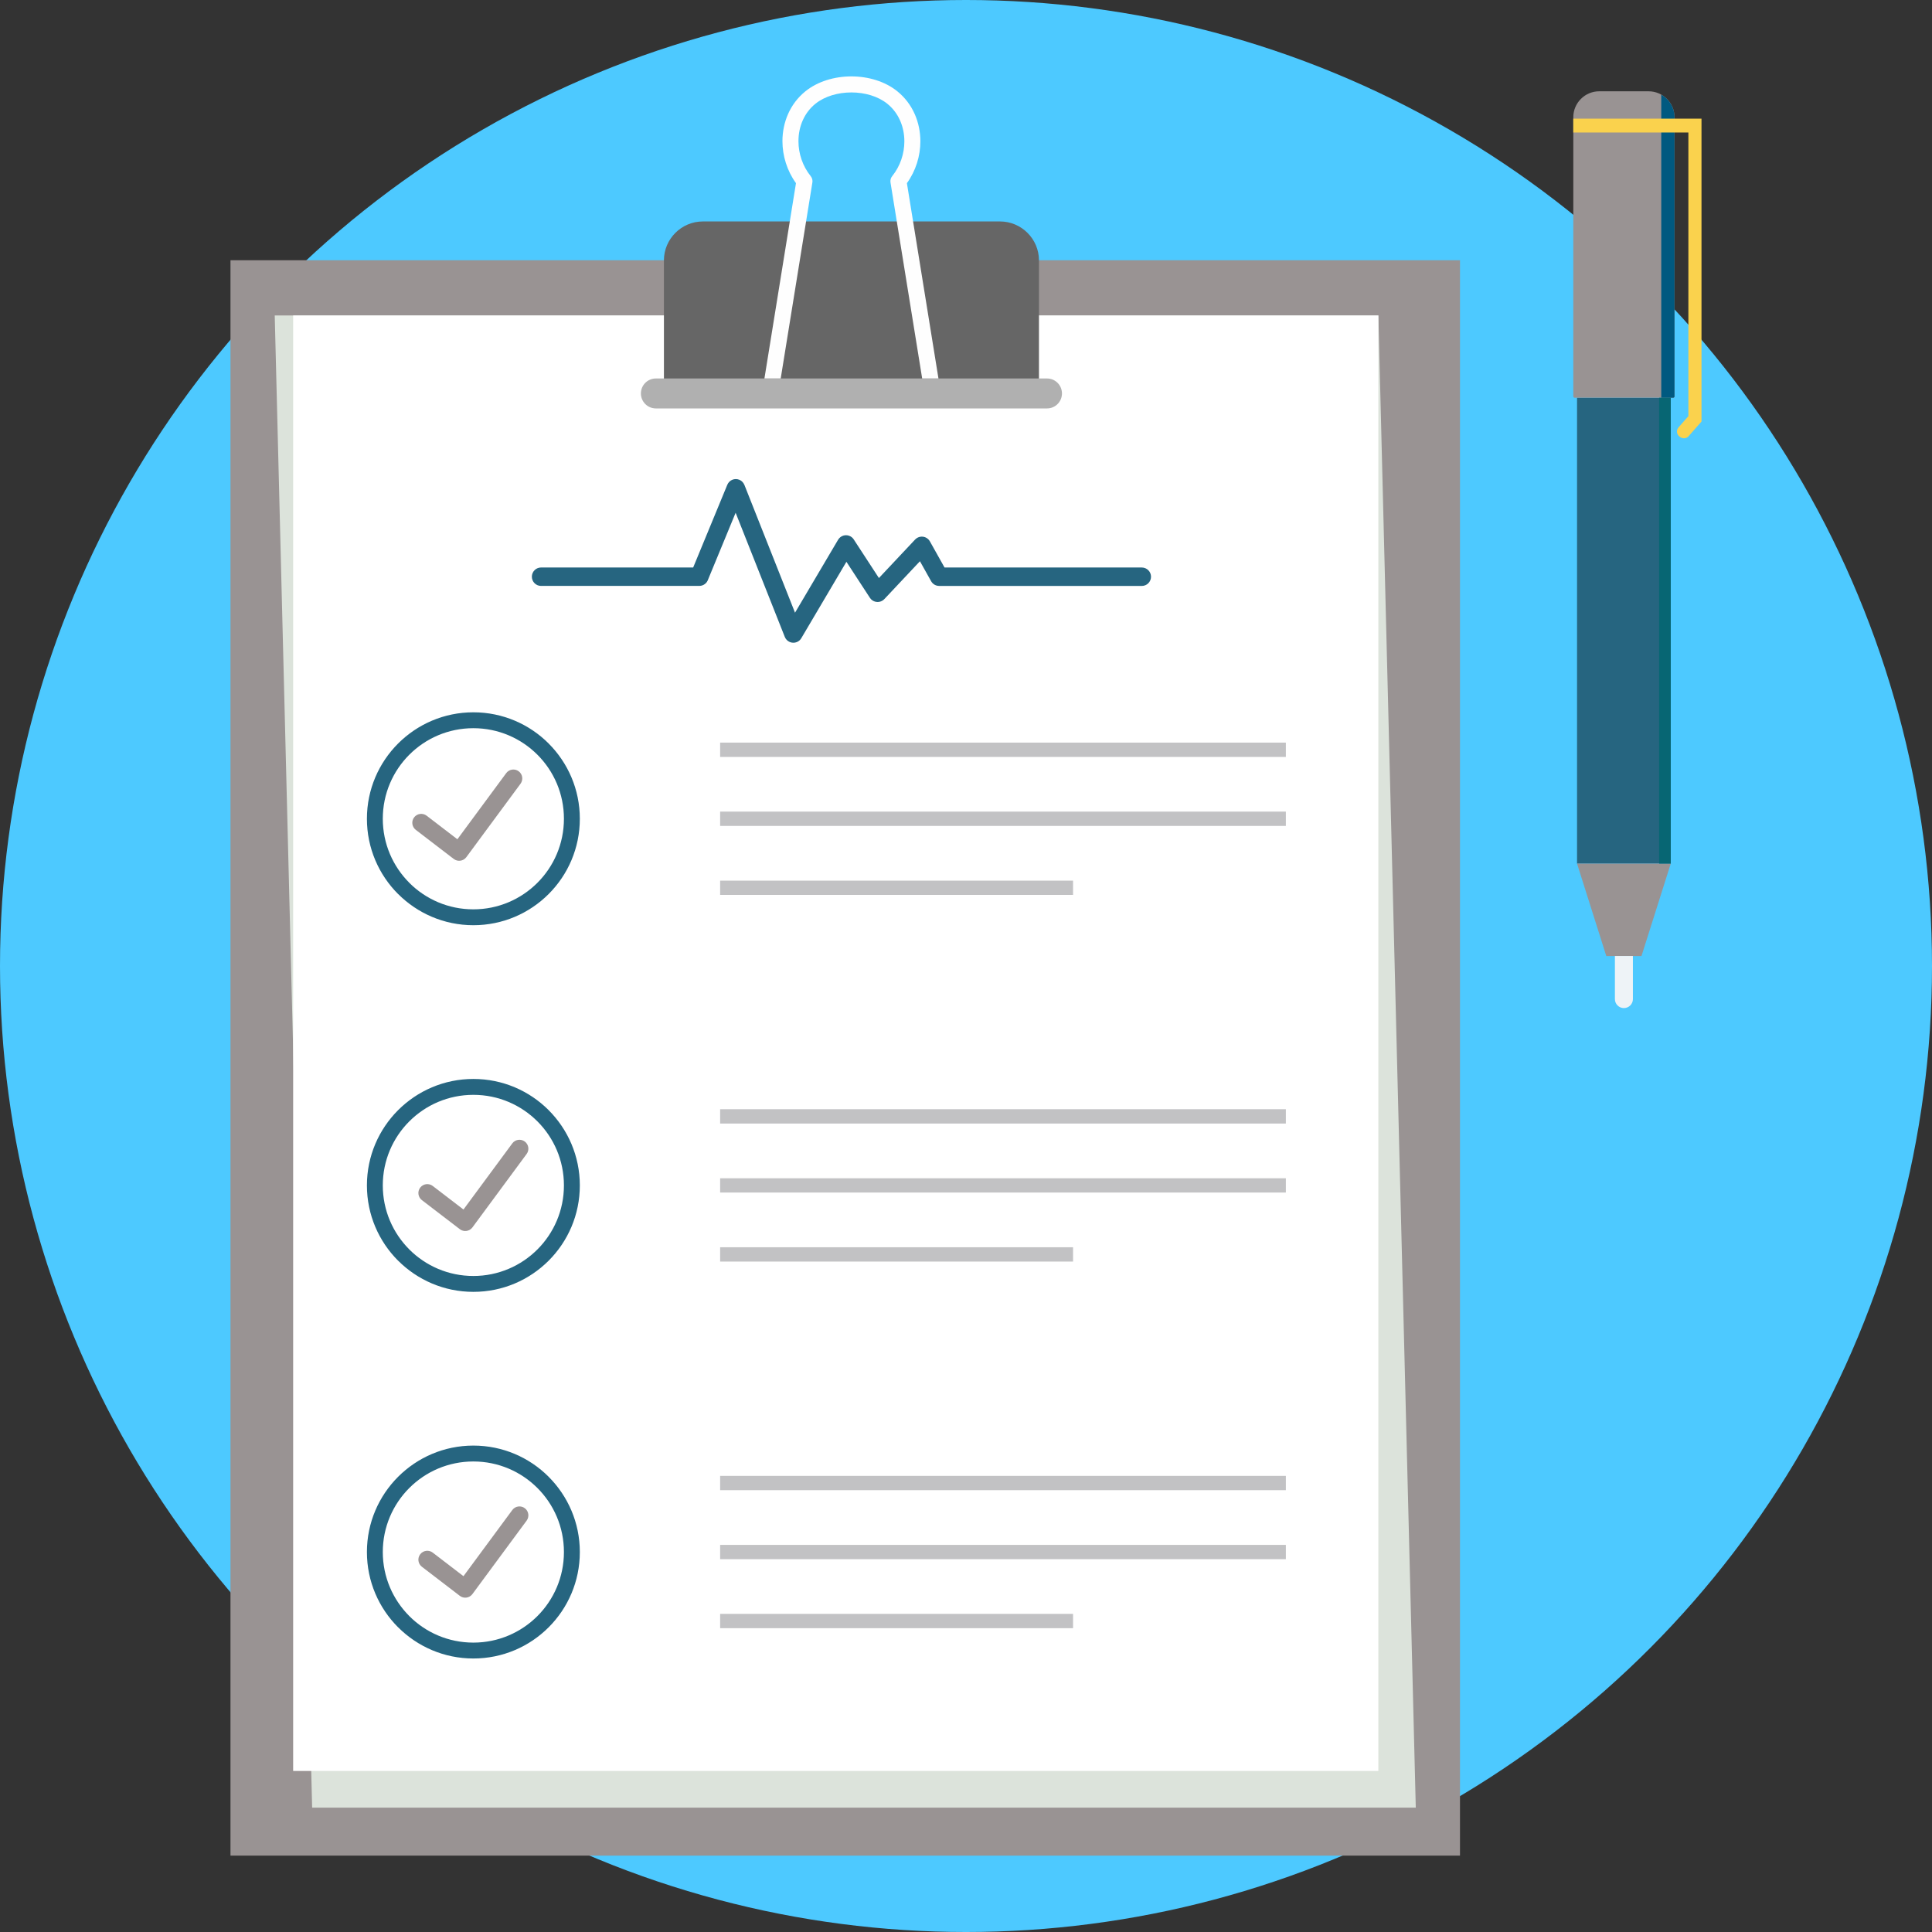 <?xml version="1.0"?>
<svg xmlns="http://www.w3.org/2000/svg" xmlns:xlink="http://www.w3.org/1999/xlink" version="1.1" id="Layer_1" x="0px" y="0px" viewBox="0 0 511.997 511.997" style="enable-background:new 0 0 511.997 511.997;" xml:space="preserve" width="512px" height="512px" class=""><rect x="0" y="0" width="511.997" height="511.997" fill="#333333" stroke="none"/><g><circle style="fill:#4DC9FF" cx="255.999" cy="255.999" r="255.999" data-original="#21D0C3" class="" data-old_color="#00B3FF"/><rect x="61.08" y="68.965" style="fill:#999393" width="325.832" height="422.792" data-original="#FF5B62" class="" data-old_color="#979292"/><polygon style="fill:#DCE3DB;" points="72.807,83.594 365.28,83.594 375.195,479.038 82.721,479.038 " data-original="#DCE3DB"/><rect x="77.688" y="83.596" style="fill:#FFFFFF;" width="287.587" height="385.724" data-original="#FFFFFF" class=""/><path style="fill:#666666;" d="M186.259,58.687h78.761c5.671,0,10.314,4.64,10.314,10.314v33.853h-99.388V69.001  C175.945,63.33,180.586,58.687,186.259,58.687z" data-original="#666666" class=""/><path style="fill:#B0B0B0;" d="M173.816,100.299H277.46c2.194,0,3.971,1.778,3.971,3.97l0,0c0,2.193-1.778,3.97-3.971,3.97H173.816  c-2.194,0-3.971-1.778-3.971-3.97l0,0C169.844,102.076,171.623,100.299,173.816,100.299z" data-original="#B0B0B0" class=""/><path style="fill:#FEFEFE;" d="M215.28,48.41l-8.384,51.885h-4.315l8.36-51.755c-2.376-3.298-3.586-7.25-3.586-11.129  c0-2.486,0.496-4.955,1.495-7.213c1.012-2.282,2.539-4.346,4.588-6.001c6.523-5.265,17.836-5.27,24.362-0.003  c2.056,1.661,3.588,3.733,4.603,6.02c1.005,2.267,1.503,4.743,1.503,7.24c0,3.866-1.199,7.804-3.567,11.087l8.36,51.757h-4.315  l-8.384-51.885c-0.126-0.659,0.068-1.303,0.472-1.776c2.12-2.652,3.192-5.943,3.192-9.183c0-1.922-0.377-3.814-1.139-5.532  c-0.751-1.692-1.875-3.216-3.378-4.427c-4.96-4.003-14.098-3.995-19.056,0.003c-1.498,1.207-2.615,2.726-3.362,4.409  c-0.759,1.708-1.131,3.594-1.131,5.505c0,3.274,1.097,6.605,3.25,9.275C215.254,47.191,215.39,47.822,215.28,48.41L215.28,48.41z" data-original="#FEFEFE" class=""/><g>
	<path style="fill:#C2C2C4;" d="M190.844,196.798h149.923v3.791H190.844V196.798z M190.844,233.369h93.526v3.791h-93.526V233.369z    M190.844,215.084h149.923v3.791H190.844V215.084z" data-original="#C2C2C4" class=""/>
	<path style="fill:#C2C2C4;" d="M190.844,293.96h149.923v3.791H190.844V293.96z M190.844,330.53h93.526v3.791h-93.526V330.53z    M190.844,312.245h149.923v3.791H190.844V312.245z" data-original="#C2C2C4" class=""/>
	<path style="fill:#C2C2C4;" d="M190.844,391.121h149.923v3.791H190.844V391.121z M190.844,427.691h93.526v3.791h-93.526V427.691z    M190.844,409.406h149.923v3.791H190.844V409.406z" data-original="#C2C2C4" class=""/>
</g><g>
	<path style="fill:#266580" d="M125.447,188.767c7.791,0,14.844,3.158,19.948,8.263l-0.003,0.003   c5.107,5.11,8.268,12.163,8.268,19.945c0,7.791-3.158,14.844-8.263,19.948c-5.104,5.104-12.157,8.263-19.948,8.263   c-7.783,0-14.836-3.161-19.945-8.268l-0.005,0.005c-5.104-5.104-8.263-12.16-8.263-19.948c0-7.78,3.158-14.833,8.263-19.94   l0.005-0.005l0.005-0.003c5.107-5.104,12.16-8.263,19.94-8.263H125.447z M142.419,200.006c-4.344-4.343-10.345-7.029-16.971-7.029   c-6.634,0-12.635,2.684-16.971,7.022l-0.011,0.008c-4.336,4.339-7.022,10.337-7.022,16.971c0,6.626,2.689,12.627,7.032,16.971   v0.011c4.336,4.336,10.338,7.022,16.971,7.022c6.626,0,12.627-2.689,16.971-7.032c4.343-4.344,7.029-10.345,7.029-16.971   c0-6.634-2.684-12.632-7.022-16.971h-0.006V200.006z" data-original="#15BDB2" class="" data-old_color="#00FFB5"/>
	<path style="fill:#266580" d="M125.447,285.931c7.791,0,14.844,3.156,19.948,8.263l-0.003,0.003   c5.107,5.11,8.268,12.163,8.268,19.945c0,7.791-3.158,14.844-8.263,19.948c-5.104,5.104-12.157,8.263-19.948,8.263   c-7.783,0-14.836-3.161-19.945-8.268l-0.005,0.005c-5.104-5.104-8.263-12.16-8.263-19.948c0-7.78,3.158-14.833,8.263-19.94   l0.005-0.005l0.005-0.003c5.107-5.104,12.16-8.263,19.94-8.263H125.447z M142.419,297.171c-4.344-4.343-10.345-7.029-16.971-7.029   c-6.634,0-12.635,2.684-16.971,7.022l-0.011,0.008c-4.336,4.339-7.022,10.337-7.022,16.971c0,6.626,2.689,12.627,7.032,16.971   v0.008c4.336,4.335,10.338,7.022,16.971,7.022c6.626,0,12.627-2.689,16.971-7.029c4.343-4.343,7.029-10.345,7.029-16.971   c0-6.634-2.684-12.632-7.022-16.971h-0.006V297.171z" data-original="#15BDB2" class="" data-old_color="#00FFB5"/>
	<path style="fill:#266580" d="M125.447,383.093c7.791,0,14.844,3.156,19.948,8.263l-0.003,0.005   c5.107,5.107,8.268,12.16,8.268,19.943c0,7.791-3.158,14.844-8.263,19.948c-5.104,5.104-12.157,8.263-19.948,8.263   c-7.783,0-14.836-3.161-19.945-8.268l-0.005,0.005c-5.104-5.104-8.263-12.157-8.263-19.948c0-7.78,3.158-14.833,8.263-19.94   l0.005-0.003l0.005-0.005c5.107-5.104,12.16-8.263,19.94-8.263H125.447z M142.419,394.332c-4.344-4.343-10.345-7.029-16.971-7.029   c-6.634,0-12.635,2.684-16.971,7.022l-0.011,0.008c-4.336,4.339-7.022,10.338-7.022,16.971c0,6.626,2.689,12.627,7.032,16.971   v0.008c4.336,4.339,10.338,7.022,16.971,7.022c6.626,0,12.627-2.689,16.971-7.029c4.343-4.343,7.029-10.345,7.029-16.971   c0-6.634-2.684-12.632-7.022-16.971h-0.006V394.332z" data-original="#15BDB2" class="" data-old_color="#00FFB5"/>
</g><g>
	<path style="fill:#999393" d="M110.19,219.92c-1.036-0.792-1.236-2.275-0.443-3.311c0.792-1.036,2.277-1.236,3.313-0.443   l8.15,6.246l12.942-17.527c0.776-1.049,2.256-1.267,3.305-0.49c1.047,0.776,1.267,2.259,0.488,3.305l-14.322,19.402l-0.063,0.084   c-0.792,1.036-2.277,1.236-3.313,0.443l-10.056-7.706C110.19,219.923,110.19,219.92,110.19,219.92z" data-original="#FF5B62" class="" data-old_color="#979292"/>
	<path style="fill:#999393" d="M111.803,318.042c-1.036-0.792-1.236-2.277-0.443-3.313c0.792-1.036,2.277-1.236,3.313-0.443   l8.15,6.246l12.942-17.53c0.776-1.047,2.256-1.267,3.305-0.488c1.047,0.776,1.267,2.259,0.488,3.305l-14.322,19.402l-0.063,0.084   c-0.792,1.036-2.277,1.236-3.313,0.443L111.803,318.042z" data-original="#FF5B62" class="" data-old_color="#979292"/>
	<path style="fill:#999393" d="M111.803,415.206c-1.036-0.792-1.236-2.275-0.443-3.31c0.792-1.036,2.277-1.236,3.313-0.443   l8.15,6.246l12.942-17.53c0.776-1.047,2.256-1.267,3.305-0.488c1.047,0.776,1.267,2.259,0.488,3.305l-14.322,19.402l-0.063,0.084   c-0.792,1.036-2.277,1.236-3.313,0.443l-10.056-7.706V415.206z" data-original="#FF5B62" class="" data-old_color="#979292"/>
</g><rect x="417.931" y="105.404" style="fill:#266580" width="24.834" height="123.458" data-original="#0F7986" class="" data-old_color="#0F7986"/><g>
	<path style="fill:#999393" d="M417.928,228.857h24.837l-7.754,24.501h-9.328l-7.754-24.501H417.928z" data-original="#FF5B62" class="" data-old_color="#979292"/>
	<path style="fill:#999393" d="M423.794,24.195h13.107c3.772,0,6.86,3.087,6.86,6.86v73.995c0,0.197-0.158,0.351-0.351,0.351   h-26.12c-0.194,0-0.351-0.158-0.351-0.351V31.054c0-3.772,3.087-6.86,6.86-6.86C423.798,24.195,423.794,24.195,423.794,24.195z" data-original="#FF5B62" class="" data-old_color="#979292"/>
</g><path style="fill:#005980" d="M443.757,31.054v74.013c-0.011,0.181-0.152,0.325-0.333,0.333h-0.018h-3.158V25.073  C442.337,26.251,443.757,28.496,443.757,31.054z" data-original="#ED4C54" class="active-path" data-old_color="#ED4C54"/><path style="fill:#EEF3F7;" d="M427.962,253.356h4.772v11.41c0,1.314-1.073,2.384-2.384,2.384h-0.003  c-1.311,0-2.384-1.07-2.384-2.384V253.356z" data-original="#EEF3F7" class=""/><path style="fill:#FAD24D;" d="M416.934,31.447h32.239h1.739v1.83V111v0.711l-0.467,0.533l-3.066,3.483  c-1.471,1.308-3.982-0.695-2.539-2.489l2.597-2.951V35.109h-30.503v-3.665L416.934,31.447L416.934,31.447z" data-original="#FAD24D" class=""/><rect x="439.689" y="105.404" style="fill:#076673" width="3.079" height="123.458" data-original="#076673" class=""/><path style="fill:#266580" d="M143.389,155.274c-1.348,0-2.442-1.094-2.442-2.442s1.094-2.442,2.442-2.442h40.31l9.046-21.923  c0.511-1.244,1.933-1.836,3.177-1.327c0.638,0.262,1.104,0.765,1.34,1.358l0.008-0.003l13.417,33.874l11.418-19.337  c0.685-1.157,2.18-1.54,3.339-0.857c0.367,0.218,0.653,0.514,0.857,0.857l6.62,10.151l9.597-10.209  c0.92-0.978,2.465-1.026,3.446-0.105c0.187,0.176,0.335,0.372,0.456,0.582l3.89,6.943h52.277c1.348,0,2.442,1.094,2.442,2.442  c0,1.348-1.094,2.442-2.442,2.442h-53.701v-0.005c-0.855,0-1.682-0.448-2.127-1.246l-2.966-5.294l-9.443,10.041l-0.003-0.003  c-0.131,0.137-0.28,0.267-0.446,0.372c-1.125,0.732-2.636,0.409-3.368-0.716l-6.225-9.547l-11.888,20.132  c-0.262,0.509-0.701,0.926-1.272,1.152c-1.254,0.493-2.673-0.124-3.169-1.374l-13.031-32.901l-7.3,17.689  c-0.317,0.978-1.236,1.69-2.321,1.69h-41.937L143.389,155.274z" data-original="#15BDB2" class="" data-old_color="#00FFB5"/></g> </svg>
